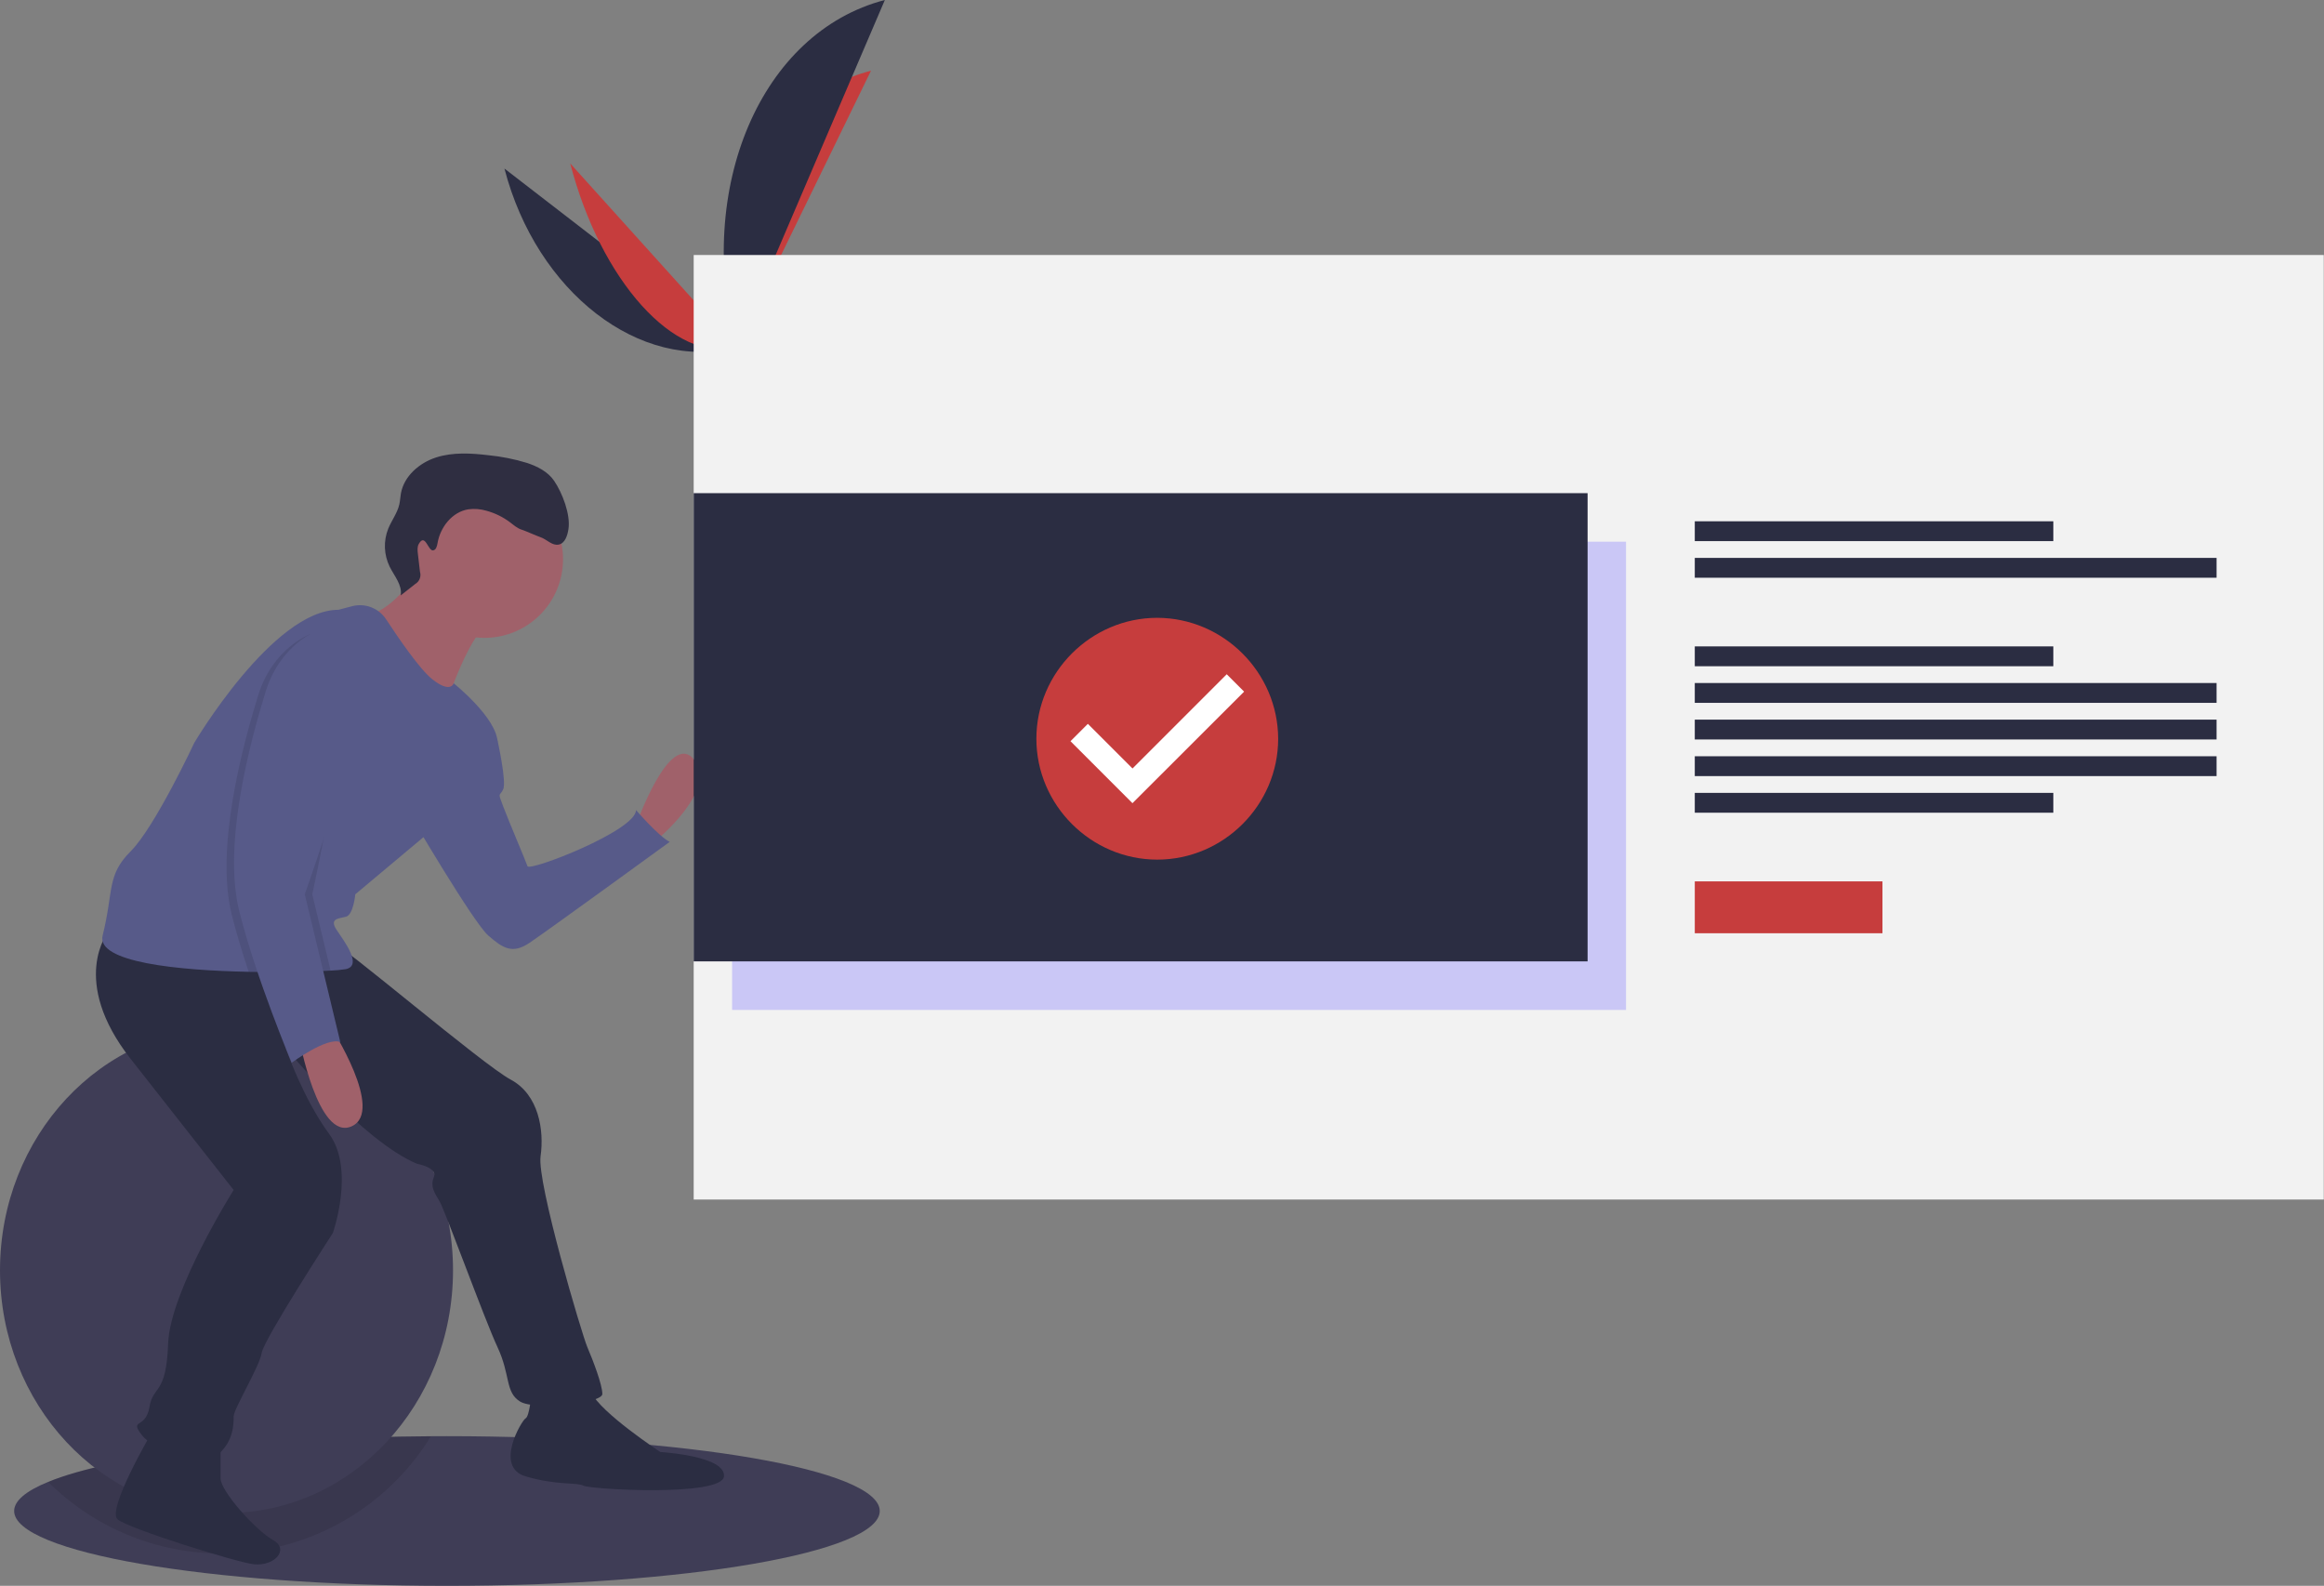 <svg width="4788" height="3267" viewBox="0 0 4788 3267" version="1.1" xmlns="http://www.w3.org/2000/svg" xmlns:xlink="http://www.w3.org/1999/xlink" xml:space="preserve" style="fill-rule:evenodd;clip-rule:evenodd;stroke-linejoin:round;stroke-miterlimit:2;"><rect x="0" y="0" width="4788" height="3267" fill="#808080" stroke="none"/><path d="M1812.5,3112.83c0,85.125 -399.208,154.167 -891.667,154.167c-492.458,-0 -891.666,-69.042 -891.666,-154.167c-0,-21.292 24.916,-41.542 70,-59.958c131.25,-53.709 433.458,-91.875 788.666,-94.084c10.959,-0.083 21.959,-0.124 33,-0.125c492.459,0 891.667,69.042 891.667,154.167Z" style="fill:#3f3d56;fill-rule:nonzero;"/><path d="M887.833,2958.79c-91.95,149.905 -255.662,241.542 -431.521,241.542c-133.811,-0 -262.311,-53.055 -357.145,-147.458c131.25,-53.709 433.458,-91.875 788.666,-94.084Z" style="fill-opacity:0.1;fill-rule:nonzero;"/><ellipse cx="466.667" cy="2617" rx="466.667" ry="500" style="fill:#3f3d56;"/><path d="M1039.28,347.237c66.166,254.903 279.62,419.658 477.241,368.36" style="fill:#2b2d42;fill-rule:nonzero;"/><path d="M1516.52,715.597c-66.909,-257.767 57.401,-512.671 277.935,-569.915" style="fill:#c63d3d;fill-rule:nonzero;"/><path d="M1174.82,336.719c62.851,242.13 215.683,411.59 341.702,378.878" style="fill:#c63d3d;fill-rule:nonzero;"/><path d="M1516.52,715.597c-85.496,-329.369 51.587,-649.431 306.49,-715.597" style="fill:#2b2d42;fill-rule:nonzero;"/><path d="M1442.15,738.373c0,-0 50.299,-14.723 62.755,-29.571c12.457,-14.848 71.799,-44.12 80.12,-27.653c8.321,16.467 98.729,67.016 41.604,82.337c-57.125,15.321 -135.326,25.609 -152.989,20.278c-17.663,-5.331 -31.49,-45.391 -31.49,-45.391Z" style="fill:#a8a8a8;fill-rule:nonzero;"/><path d="M1626.07,757.146c-57.125,15.321 -135.327,25.609 -152.99,20.278c-13.451,-4.06 -24.669,-28.246 -29.258,-39.557c-1.061,0.325 -1.676,0.506 -1.676,0.506c0,-0 13.827,40.059 31.49,45.391c17.663,5.331 95.864,-4.957 152.989,-20.278c16.49,-4.423 20.671,-11.784 18.098,-20.41c-0.93,5.857 -6.38,10.778 -18.654,14.07Z" style="fill-opacity:0.2;fill-rule:nonzero;"/><rect x="1429.17" y="525.33" width="3358.33" height="1945.83" style="fill:#f2f2f2;"/><rect x="1508.33" y="1115.95" width="1841.67" height="964.583" style="fill:#6c63ff;fill-opacity:0.3;"/><rect x="3491.67" y="1073.9" width="738.67" height="40.863" style="fill:#2b2d42;"/><rect x="3491.67" y="1149.34" width="1075" height="40.863" style="fill:#2b2d42;"/><rect x="3491.67" y="1331.65" width="738.67" height="40.863" style="fill:#2b2d42;"/><rect x="3491.67" y="1633.41" width="738.67" height="40.863" style="fill:#2b2d42;"/><rect x="3491.67" y="1407.09" width="1075" height="40.863" style="fill:#2b2d42;"/><rect x="3491.67" y="1482.53" width="1075" height="40.863" style="fill:#2b2d42;"/><rect x="3491.67" y="1557.97" width="1075" height="40.863" style="fill:#2b2d42;"/><rect x="3491.67" y="1815.72" width="386.623" height="106.871" style="fill:#c63d3d;"/><path d="M1310.37,1699.64c-0,0 69.403,-196.644 119.528,-134.952c50.125,61.693 -77.115,165.798 -77.115,165.798l-42.413,-30.846Z" style="fill:#a0616a;fill-rule:nonzero;"/><path d="M982.625,1506.85l41.751,15.473c0,-0 19.941,88.632 12.23,104.055c-7.712,15.423 -11.568,3.856 -0,34.702c11.567,30.846 46.269,111.817 50.125,123.385c3.856,11.567 223.634,-73.26 223.634,-115.673c-0,-0 46.269,53.98 69.403,65.548c0,-0 -254.48,185.076 -289.182,208.211c-34.701,23.134 -53.98,11.567 -84.826,-15.423c-30.846,-26.991 -161.942,-250.625 -161.942,-250.625l138.807,-169.653Z" style="fill:#575a89;fill-rule:nonzero;"/><path d="M1094.44,2875.65c0,0 -3.856,42.413 -11.567,46.269c-7.712,3.856 -65.548,100.25 -0,119.529c65.548,19.279 104.105,11.567 119.529,19.279c15.423,7.711 285.326,23.134 289.182,-19.279c3.855,-42.414 -131.096,-50.125 -131.096,-50.125c-0,-0 -123.385,-80.971 -142.663,-123.385c-19.279,-42.413 -123.385,7.712 -123.385,7.712Z" style="fill:#2b2d42;fill-rule:nonzero;"/><path d="M311.723,2952.76c-0,0 -92.539,158.086 -69.404,177.365c23.134,19.279 248.438,89.536 281.471,92.538c42.413,3.856 73.259,-30.846 38.557,-50.125c-34.702,-19.278 -107.961,-100.249 -107.961,-127.24l-0,-69.403l-142.663,-23.135Z" style="fill:#2b2d42;fill-rule:nonzero;"/><path d="M223.04,1919.42c0,0 -80.971,100.25 46.269,262.192l212.067,269.903c0,0 -131.096,208.211 -134.952,316.173c-3.855,107.961 -30.846,84.826 -38.557,131.095c-7.712,46.269 -42.413,23.135 -15.423,57.837c26.99,34.702 127.24,65.548 158.086,38.557c30.846,-26.99 30.846,-61.692 30.846,-77.115c0,-15.423 53.981,-104.105 57.837,-131.096c3.855,-26.99 146.518,-246.768 146.518,-246.768c0,-0 46.27,-131.096 -7.711,-204.356c-53.981,-73.259 -89.651,-177.162 -89.651,-177.162c-0,0 159.055,192.585 270.872,238.854c-0,0 42.413,7.712 34.702,26.991c-7.712,19.279 -0,30.846 11.567,50.125c11.567,19.279 92.538,242.913 119.528,300.749c26.991,57.837 15.424,92.538 46.27,111.817c30.846,19.279 169.653,3.856 169.653,-15.423c0,-19.279 -19.279,-69.404 -30.846,-96.394c-11.567,-26.99 -104.106,-339.307 -96.394,-393.287c7.712,-53.981 -3.856,-127.241 -61.692,-158.087c-57.837,-30.846 -350.874,-281.47 -366.298,-281.47c-15.423,-0 -462.691,-23.135 -462.691,-23.135Z" style="fill:#2b2d42;fill-rule:nonzero;"/><circle cx="998.048" cy="1152.12" r="161.942" style="fill:#a0616a;"/><path d="M866.952,1167.55c0,-0 -50.125,88.682 -111.817,100.25c-61.692,11.567 161.942,188.932 161.942,188.932c0,0 53.981,-169.653 100.25,-177.365c46.27,-7.712 -150.375,-111.817 -150.375,-111.817Z" style="fill:#a0616a;fill-rule:nonzero;"/><path d="M1025.04,1529.99c0,50.125 -150.374,192.788 -150.374,192.788l-142.663,119.529c-0,-0 -3.856,42.413 -19.279,46.269c-15.423,3.856 -34.702,3.856 -19.279,26.99c15.423,23.135 53.981,73.26 19.279,80.971c-10.462,1.591 -21.005,2.595 -31.579,3.008c-9.254,0.539 -20.127,1.041 -32.35,1.503c-28.532,1.003 -64.237,1.658 -102.91,1.388c-10.989,-0.038 -22.171,-0.167 -33.545,-0.385c-145.787,-2.892 -314.669,-19.665 -300.865,-74.917c23.134,-92.539 7.711,-123.385 57.836,-173.51c50.125,-50.125 131.096,-223.634 131.096,-223.634c0,0 161.942,-273.759 296.894,-273.759l28.031,-7.365c26.643,-7.018 54.968,3.863 70.059,26.914c27.068,41.218 69.751,103.141 94.698,123.114c38.557,30.846 44.573,8.714 44.573,8.714c-0,0 90.378,72.257 90.378,122.382Z" style="fill:#575a89;fill-rule:nonzero;"/><path d="M681.876,2116.06c-0,0 111.817,173.509 42.413,204.355c-69.404,30.846 -107.961,-181.22 -107.961,-181.22l65.548,-23.135Z" style="fill:#a0616a;fill-rule:nonzero;"/><path d="M892.18,1133.83c6.215,-0.784 8.18,-8.626 9.227,-14.803c5.602,-33.075 30.251,-64.44 63.37,-69.78c12.658,-1.684 25.531,-0.646 37.757,3.043c17.513,4.806 33.955,12.899 48.445,23.846c7.649,5.785 15.009,12.5 24.21,15.202c6.077,1.785 31.878,13.255 37.907,15.196c13.255,4.267 24.223,18.14 37.874,15.394c13.059,-2.628 18.019,-18.399 20.118,-31.554c4.782,-29.97 -12.372,-74.688 -29.428,-99.791c-12.942,-19.05 -34.845,-30.014 -56.743,-37.146c-25.655,-7.788 -52.015,-13.026 -78.698,-15.638c-36.021,-4.254 -73.328,-6.511 -107.848,4.623c-34.52,11.134 -65.952,38.371 -72.396,74.065c-1.343,7.436 -1.594,15.051 -3.24,22.426c-4.013,17.989 -15.916,33.111 -22.859,50.185c-10.124,25.345 -9.052,53.828 2.948,78.341c9.615,19.335 26.335,37.915 22.726,59.205l29.755,-23.462c8.828,-5.016 12.988,-15.61 9.932,-25.293l-4.326,-37.256c-0.792,-6.822 -1.482,-14.184 1.93,-20.144c13.225,-23.101 18.976,14.649 29.339,13.341Z" style="fill:#2f2e41;fill-rule:nonzero;"/><path d="M612.472,1850.01l36.321,151.031c-36.63,1.311 -85.096,2.005 -136.455,1.002c-12.956,-38.866 -25.333,-79.39 -34.818,-117.331c-34.702,-138.807 23.135,-350.874 53.981,-451.124c30.846,-100.25 107.962,-127.24 107.962,-127.24c-0,0 38.557,11.567 88.682,46.269c50.125,34.702 -115.673,497.393 -115.673,497.393Z" style="fill-opacity:0.1;fill-rule:nonzero;"/><path d="M643.318,1842.3l37.825,157.238c-9.254,0.54 -20.127,1.041 -32.35,1.504c-28.532,1.002 -64.237,1.658 -102.91,1.388c-13.919,-41.295 -27.376,-84.866 -37.517,-125.428c-34.702,-138.808 23.135,-350.874 53.981,-451.124c30.846,-100.25 98.322,9.639 98.322,9.639c-0,0 -26.99,-65.548 23.134,-30.846c50.125,34.702 -40.485,437.629 -40.485,437.629Z" style="fill-opacity:0.1;fill-rule:nonzero;"/><path d="M654.885,1298.64c0,-0 -77.115,26.99 -107.961,127.24c-30.846,100.249 -88.682,312.316 -53.981,451.124c34.702,138.807 107.962,312.316 107.962,312.316c-0,0 73.259,-53.98 100.25,-42.413l-73.26,-304.605c0,-0 165.798,-462.691 115.673,-497.393c-50.125,-34.702 -88.683,-46.269 -88.683,-46.269Z" style="fill:#575a89;fill-rule:nonzero;"/><rect x="1429.17" y="1015.96" width="1841.67" height="964.583" style="fill:#2b2d42;"/><ellipse cx="2384.26" cy="1517.13" rx="208.406" ry="208.785" style="fill:#fff;"/><path d="M2384.26,1272.76c-136.636,-0 -249.07,112.434 -249.07,249.07c0,136.635 112.434,249.07 249.07,249.07c136.636,-0 249.07,-112.435 249.07,-249.07c-0.399,-136.485 -112.585,-248.671 -249.07,-249.07Zm-51.131,381.867l-127.648,-127.648l35.803,-35.804l91.965,91.964l194.107,-194.107l35.804,35.804l-230.031,229.791Z" style="fill:#c63d3d;fill-rule:nonzero;"/></svg>